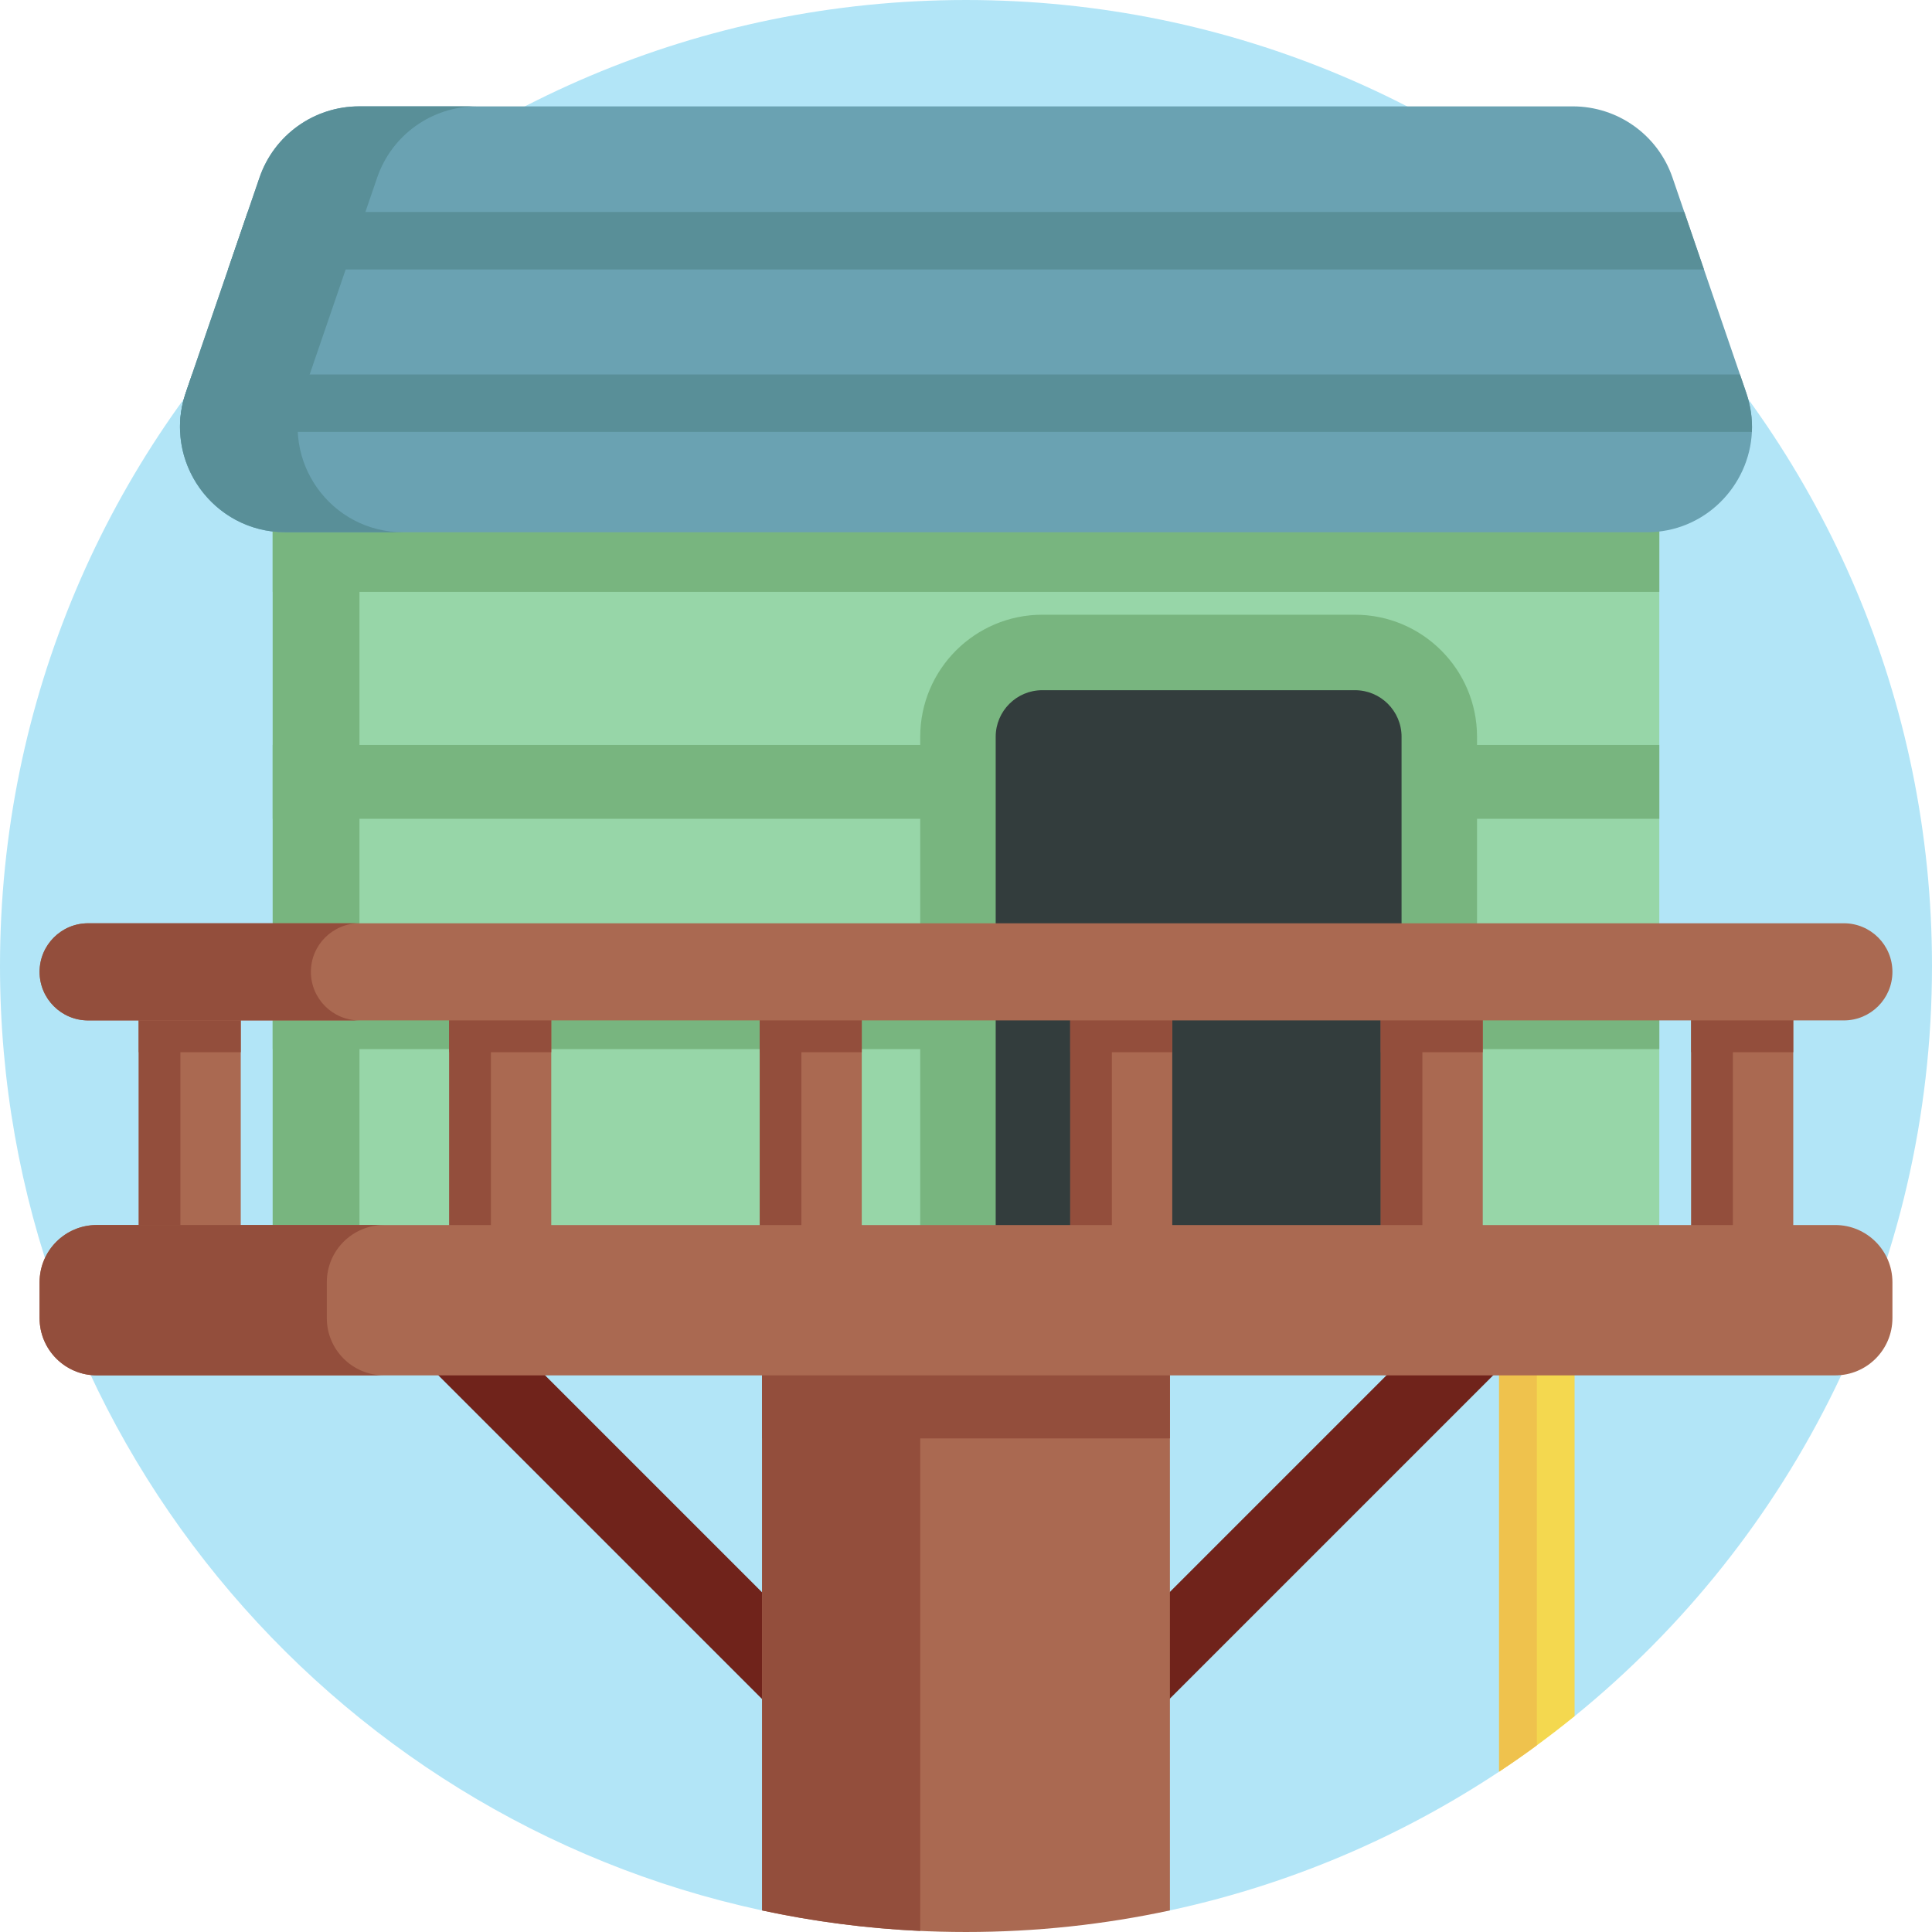 <svg id="Capa_1" enable-background="new 0 0 512 512" height="512" viewBox="0 0 512 512" width="512" xmlns="http://www.w3.org/2000/svg"><g><path d="m512 256c0 80.25-36.93 151.87-94.72 198.81-3.26 2.65-6.6-19.229-10-16.739-3.27 2.41-6.61 29.199-10 31.439-26.12 17.32-55.59 29.97-87.24 36.77-17.42 3.75-35.5-31.185-54.04-31.185-4.07 0-8.11-.09-12.13-.29-14.31-.66-28.31 34.405-41.91 31.475-115.43-24.8-201.96-127.44-201.96-250.28 0-141.38 114.62-256 256-256s256 114.62 256 256z" fill="#b2e5f7"/><path d="m417.28 339.49v115.32c-3.26 2.65-6.6 5.23-10 7.72-3.27 2.41-6.61 4.74-10 6.98v-130.02z" fill="#f4d84f"/><path d="m407.28 339.49v123.04c-3.27 2.41-6.61 4.74-10 6.98v-130.02z" fill="#efc24d"/><g fill="#70231b"><path d="m266.515 392.694h153.846v20.001h-153.846z" transform="matrix(.707 -.707 .707 .707 -184.157 360.794)"/><path d="m158.562 325.771h20.001v153.846h-20.001z" transform="matrix(.707 -.707 .707 .707 -235.378 237.139)"/></g><path d="m310.04 352.03v154.25c-17.42 3.75-35.5 5.72-54.04 5.72s-36.62-1.97-54.04-5.72v-154.25z" fill="#aa6951"/><path d="m201.957 352.03h108.087v29.159h-108.087z" fill="#934e3c"/><path d="m243.87 352.03v159.68c-14.31-.66-28.31-2.5-41.91-5.43v-154.25z" fill="#934e3c"/><path d="m72.269 109.314h367.463v222.675h-367.463z" fill="#97d6a8"/><g fill="#78b57f"><path d="m72.269 197.421h367.463v19.57h-367.463z"/><path d="m72.269 258.455h367.463v19.57h-367.463z"/><path d="m72.269 109.314h22.99v222.675h-22.99z"/></g><path d="m359.092 172.908h-82.886c-12.336 0-22.336 10-22.336 22.336v144.244h127.559v-144.243c0-12.337-10.001-22.337-22.337-22.337z" fill="#333d3d"/><path d="m391.429 349.488h-147.559v-154.243c0-17.831 14.506-32.336 32.336-32.336h82.886c17.831 0 32.337 14.506 32.337 32.336zm-127.559-20h107.559v-134.243c0-6.802-5.534-12.336-12.337-12.336h-82.886c-6.802 0-12.336 5.534-12.336 12.336z" fill="#78b57f"/><path d="m72.269 109.314h367.463v47.549h-367.463z" fill="#78b57f"/><g><g><path d="m448.197 257.549h27.035v74.439h-27.035z" fill="#aa6951"/><g fill="#934e3c"><path d="m448.197 257.549h27.035v21.297h-27.035z"/><path d="m448.197 257.549h11.035v74.439h-11.035z"/></g></g><g><path d="m365.911 257.549h27.035v74.439h-27.035z" fill="#aa6951"/><g fill="#934e3c"><path d="m365.911 257.549h27.035v21.297h-27.035z"/><path d="m365.911 257.549h11.035v74.439h-11.035z"/></g></g><g><path d="m283.625 257.549h27.035v74.439h-27.035z" fill="#aa6951"/><g fill="#934e3c"><path d="m283.625 257.549h27.035v21.297h-27.035z"/><path d="m283.625 257.549h11.035v74.439h-11.035z"/></g></g><g><path d="m201.34 257.549h27.035v74.439h-27.035z" fill="#aa6951"/><g fill="#934e3c"><path d="m201.34 257.549h27.035v21.297h-27.035z"/><path d="m201.34 257.549h11.035v74.439h-11.035z"/></g></g><g><path d="m119.054 257.549h27.035v74.439h-27.035z" fill="#aa6951"/><g fill="#934e3c"><path d="m119.054 257.549h27.035v21.297h-27.035z"/><path d="m119.054 257.549h11.035v74.439h-11.035z"/></g></g><g><path d="m36.768 257.549h27.035v74.439h-27.035z" fill="#aa6951"/><g fill="#934e3c"><path d="m36.768 257.549h27.035v21.297h-27.035z"/><path d="m36.768 257.549h11.035v74.439h-11.035z"/></g></g></g><path d="m486.345 364.488h-460.69c-8.376 0-15.166-6.79-15.166-15.166v-9.512c0-8.376 6.79-15.166 15.166-15.166h460.691c8.376 0 15.166 6.79 15.166 15.166v9.512c-.001 8.376-6.791 15.166-15.167 15.166z" fill="#aa6951"/><path d="m488.638 270.422h-465.276c-7.109 0-12.873-5.763-12.873-12.873 0-7.109 5.763-12.873 12.873-12.873h465.276c7.109 0 12.873 5.763 12.873 12.873 0 7.11-5.763 12.873-12.873 12.873z" fill="#aa6951"/><path d="m95.259 270.419h-71.9c-7.11 0-12.87-5.76-12.87-12.87 0-3.55 1.44-6.77 3.77-9.1s5.54-3.77 9.1-3.77h71.9c-3.56 0-6.77 1.44-9.1 3.77s-3.77 5.55-3.77 9.1c0 7.11 5.76 12.87 12.87 12.87z" fill="#934e3c"/><path d="m101.779 364.48h-76.13c-8.37 0-15.16-6.79-15.16-15.16v-9.51c0-8.38 6.79-15.17 15.16-15.17h76.13c-8.38 0-15.17 6.79-15.17 15.17v9.51c0 8.37 6.79 15.16 15.17 15.16z" fill="#934e3c"/><path d="m464.27 114.45c-.67 14.3-12.43 26.61-27.91 26.61h-360.72c-15.48 0-27.24-12.31-27.91-26.61-.16-3.39.31-6.89 1.5-10.37l1.66-4.85 9.54-27.82 5.21-15.22 3.13-9.13c3.87-11.29 14.48-18.87 26.42-18.87h321.62c11.94 0 22.55 7.58 26.42 18.87l3.13 9.13 5.21 15.22 9.54 27.82 1.66 4.85c1.19 3.48 1.66 6.98 1.5 10.37z" fill="#6aa2b2"/><path d="m80.409 104.077c-6.21 18.124 7.256 36.971 26.415 36.971h-31.181c-19.159 0-32.626-18.847-26.415-36.971l19.547-57.014c3.871-11.288 14.48-18.879 26.415-18.879h31.181c-11.935 0-22.545 7.59-26.415 18.879z" fill="#598f98"/><path d="m451.57 71.41h-391.14l5.21-15.22h380.72z" fill="#598f98"/><path d="m464.27 114.45h-416.54c-.16-3.39.31-6.89 1.5-10.37l1.66-4.85h410.22l1.66 4.85c1.19 3.48 1.66 6.98 1.5 10.37z" fill="#598f98"/></g></svg>